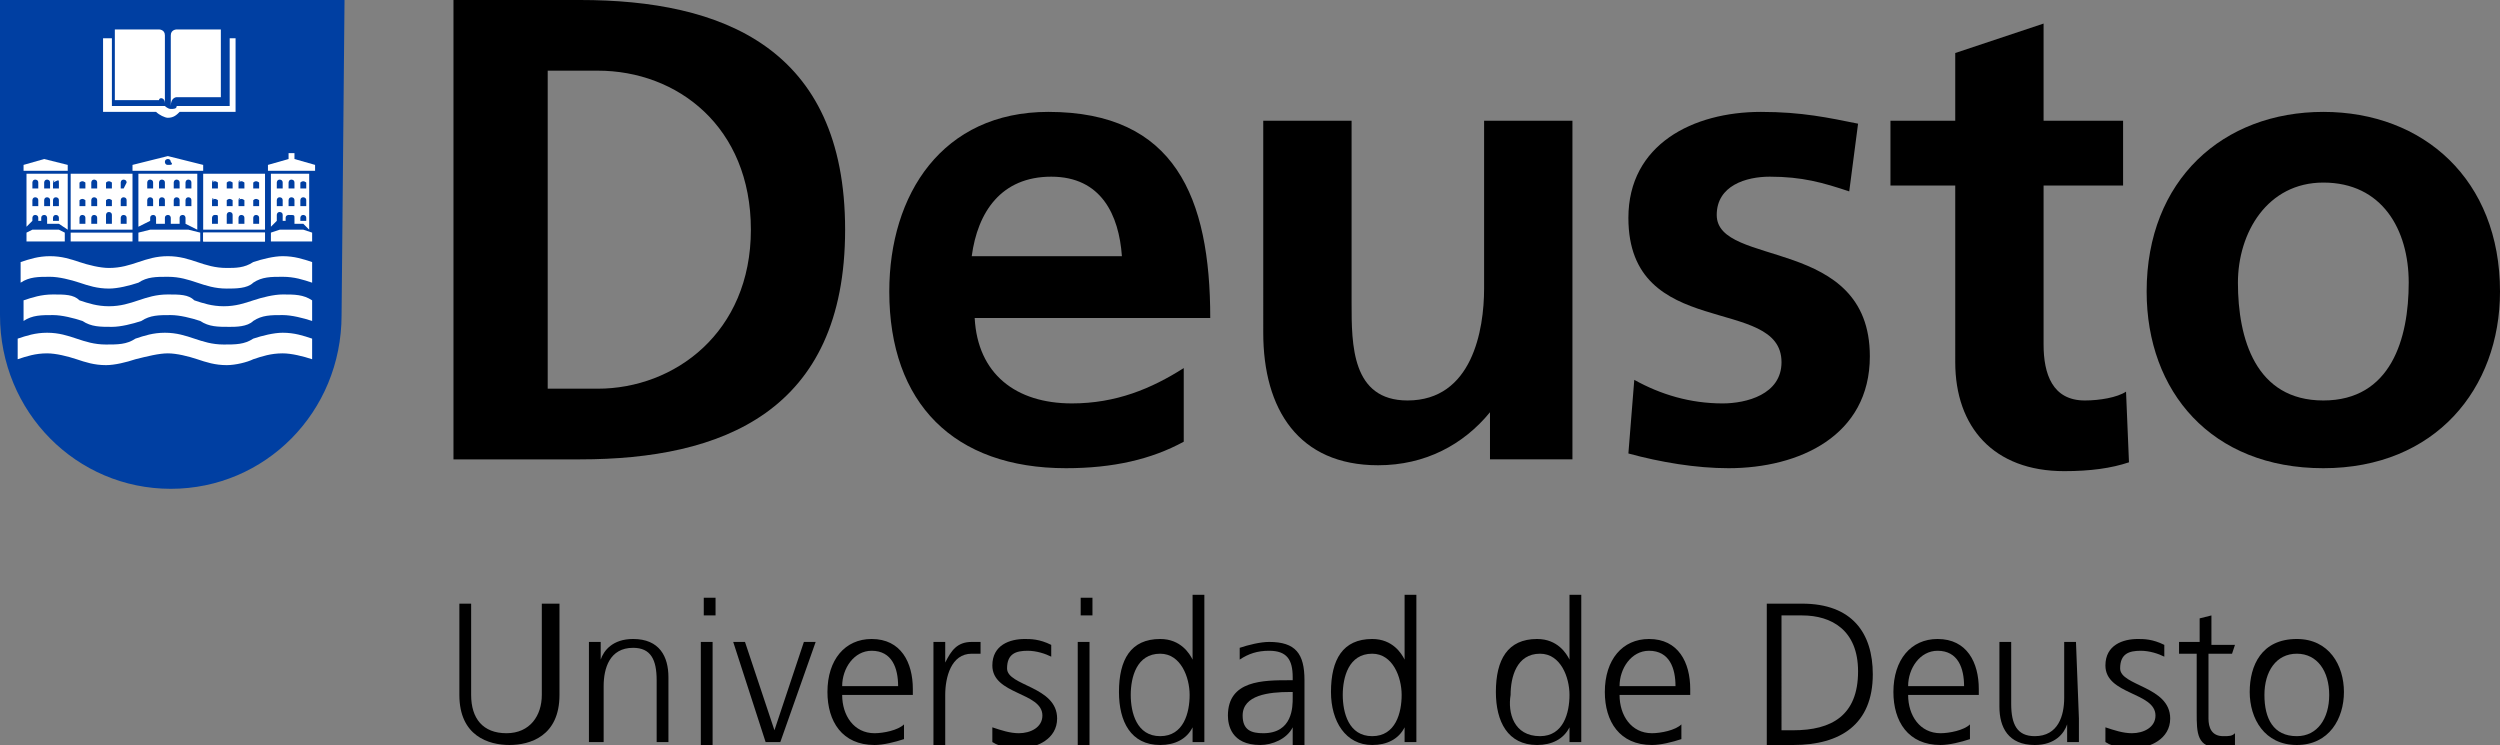 <?xml version="1.0" encoding="utf-8"?>
<!-- Generator: Adobe Illustrator 24.0.2, SVG Export Plug-In . SVG Version: 6.00 Build 0)  -->
<svg version="1.1" id="Capa_1" xmlns="http://www.w3.org/2000/svg" xmlns:xlink="http://www.w3.org/1999/xlink" x="0px" y="0px"
	 viewBox="0 0 84.9 25.3" style="enable-background:new 0 0 84.9 25.3;" xml:space="preserve">
<rect x="0" y="0" width="84.9" height="25.3" fill="#808080" stroke="none"/>
<style type="text/css">
	.st0{fill:#003FA2;}
	.st1{fill:#FFFFFF;}
</style>
<g>
	<path d="M18.6,13.2h1.7c2.6,0,5.2-1.9,5.2-5.4s-2.5-5.4-5.2-5.4h-1.7 M15.4,0h4.3c4.8,0,9,1.6,9,7.8c0,6.2-4.2,7.8-9,7.8h-4.3V0z"
		/>
	<path d="M38.1,8.7C38,7.3,37.4,6,35.7,6C34,6,33.2,7.2,33,8.7 M40.2,15c-1.1,0.6-2.4,0.9-4,0.9c-3.8,0-6-2.2-6-6
		c0-3.3,1.8-6.1,5.4-6.1c4.3,0,5.5,2.9,5.5,7h-8c0.1,1.9,1.4,2.9,3.3,2.9c1.5,0,2.7-0.5,3.8-1.2V15z"/>
	<path d="M53.4,15.6h-2.8v-1.6h0c-0.9,1.1-2.2,1.8-3.8,1.8c-2.7,0-3.9-1.9-3.9-4.5V4.1h3v6.2c0,1.4,0,3.3,1.9,3.3
		c2.2,0,2.6-2.4,2.6-3.8V4.1h3"/>
	<path d="M62.8,6.5C61.9,6.2,61.2,6,60.1,6c-0.8,0-1.8,0.3-1.8,1.3c0,1.8,5.2,0.7,5.2,4.8c0,2.7-2.4,3.8-4.8,3.8
		c-1.1,0-2.3-0.2-3.4-0.5l0.2-2.5c0.9,0.5,1.9,0.8,3,0.8c0.8,0,2-0.3,2-1.4c0-2.3-5.2-0.7-5.2-4.9c0-2.5,2.2-3.6,4.5-3.6
		c1.4,0,2.3,0.2,3.3,0.4"/>
	<path d="M66.4,6.3h-2.2V4.1h2.2V1.8l3-1v3.3h2.7v2.2h-2.7v5.4c0,1,0.3,1.9,1.4,1.9c0.5,0,1.1-0.1,1.4-0.3l0.1,2.4
		c-0.6,0.2-1.3,0.3-2.2,0.3c-2.4,0-3.7-1.5-3.7-3.7"/>
	<path d="M78.9,13.6c2.3,0,2.9-2.1,2.9-4c0-1.8-0.9-3.4-2.9-3.4c-1.9,0-2.9,1.7-2.9,3.4C76,11.5,76.6,13.6,78.9,13.6 M78.9,3.8
		c3.4,0,6,2.3,6,6.1c0,3.3-2.2,6-6,6c-3.8,0-6-2.6-6-6C72.9,6.1,75.5,3.8,78.9,3.8"/>
	<path class="st0" d="M11.6,10.7c0,3.3-2.6,5.9-5.8,5.9c-3.2,0-5.8-2.6-5.8-5.9l0-0.1V0h11.7L11.6,10.7"/>
	<rect x="2.4" y="7.9" class="st1" width="2.1" height="0.3"/>
	<polyline class="st1" points="5.1,7.8 4.7,7.9 4.7,8.2 6.8,8.2 6.8,7.9 6.4,7.8 	"/>
	<polyline class="st1" points="1.1,7.8 0.9,7.9 0.9,8.2 2.2,8.2 2.2,7.9 2,7.8 	"/>
	<polyline class="st1" points="0.8,5.6 0.8,5.8 2.3,5.8 2.3,5.6 1.5,5.4 	"/>
	<path class="st1" d="M5.7,5.6c-0.1,0-0.1-0.1-0.1-0.1c0-0.1,0.1-0.1,0.1-0.1c0.1,0,0.1,0.1,0.1,0.1C5.9,5.6,5.8,5.6,5.7,5.6
		 M5.7,5.3L4.5,5.6v0.2h2.4V5.6L5.7,5.3z"/>
	<polyline class="st1" points="9.8,5.2 9.8,5.4 9.1,5.6 9.1,5.8 10.7,5.8 10.7,5.6 10,5.4 10,5.2 	"/>
	<rect x="6.9" y="7.9" class="st1" width="2.1" height="0.3"/>
	<path class="st1" d="M2,7H1.8V6.8c0,0,0-0.1,0.1-0.1c0,0,0.1,0,0.1,0.1 M2,7.5H1.8V7.4c0,0,0-0.1,0.1-0.1c0,0,0.1,0,0.1,0.1V7.5z
		 M1.8,6.2C1.8,6.1,1.9,6.1,1.8,6.2C2,6.1,2,6.1,2,6.2v0.2H1.8V6.2z M1.6,6.4H1.5V6.2c0,0,0-0.1,0.1-0.1c0,0,0.1,0,0.1,0.1V6.4z
		 M1.6,7H1.5V6.8c0,0,0-0.1,0.1-0.1c0,0,0.1,0,0.1,0.1V7z M1.2,6.4H1.1V6.2c0,0,0-0.1,0.1-0.1c0,0,0.1,0,0.1,0.1V6.4z M1.2,7H1.1
		V6.8c0,0,0-0.1,0.1-0.1c0,0,0.1,0,0.1,0.1V7z M1.2,7.5H1.1V7.4c0,0,0-0.1,0.1-0.1c0,0,0.1,0,0.1,0.1V7.5z M0.9,5.9v1.8l0.2-0.2h0.3
		V7.4c0-0.1,0.1-0.1,0.1-0.1c0.1,0,0.1,0.1,0.1,0.1v0.2H2l0.3,0.2V5.9H0.9z"/>
	<rect x="1.4" y="7.6" class="st1" width="0.2" height="0"/>
	<path class="st1" d="M4.2,6.4H4.1V6.2c0,0,0-0.1,0.1-0.1c0,0,0.1,0,0.1,0.1 M4.2,7H4.1V6.8c0,0,0-0.1,0.1-0.1c0,0,0.1,0,0.1,0.1V7z
		 M4.2,7.6H4.1V7.4c0,0,0-0.1,0.1-0.1c0,0,0.1,0,0.1,0.1V7.6z M3.8,7.6H3.6l0-0.3c0,0,0-0.1,0.1-0.1c0,0,0.1,0,0.1,0.1V7.6z
		 M3.6,6.8C3.6,6.7,3.6,6.7,3.6,6.8c0.1-0.1,0.2,0,0.2,0V7H3.6V6.8z M3.3,6.4H3.1l0-0.2c0,0,0-0.1,0.1-0.1c0,0,0.1,0,0.1,0.1
		L3.3,6.4z M3.3,7H3.1V6.8c0,0,0-0.1,0.1-0.1c0,0,0.1,0,0.1,0.1L3.3,7z M3.3,7.6H3.1V7.4c0,0,0-0.1,0.1-0.1c0,0,0.1,0,0.1,0.1V7.6z
		 M2.8,7.6H2.7V7.4c0,0,0-0.1,0.1-0.1c0,0,0.1,0,0.1,0.1V7.6z M2.7,6.8C2.7,6.7,2.7,6.7,2.7,6.8c0.1-0.1,0.2,0,0.2,0V7H2.7V6.8z
		 M2.7,6.2C2.7,6.1,2.7,6.1,2.7,6.2c0.1-0.1,0.2,0,0.2,0v0.2H2.7V6.2z M3.6,6.2C3.6,6.1,3.6,6.1,3.6,6.2c0.1-0.1,0.2,0,0.2,0v0.2
		H3.6V6.2z M2.4,7.8h2.1V5.9H2.4V7.8z"/>
	<path class="st1" d="M6.5,6.4H6.3V6.2c0,0,0-0.1,0.1-0.1c0,0,0.1,0,0.1,0.1 M6.5,7H6.3V6.8c0,0,0-0.1,0.1-0.1c0,0,0.1,0,0.1,0.1V7z
		 M6,6.4H5.9V6.2c0,0,0-0.1,0.1-0.1c0,0,0.1,0,0.1,0.1V6.4z M6,7H5.9V6.8c0,0,0-0.1,0.1-0.1c0,0,0.1,0,0.1,0.1V7z M5.6,6.4H5.4V6.2
		c0,0,0-0.1,0.1-0.1c0,0,0.1,0,0.1,0.1V6.4z M5.6,7H5.4V6.8c0,0,0-0.1,0.1-0.1c0,0,0.1,0,0.1,0.1V7z M5.1,6.4H5V6.2
		c0,0,0-0.1,0.1-0.1c0,0,0.1,0,0.1,0.1V6.4z M5.1,7H5l0-0.2c0,0,0-0.1,0.1-0.1c0,0,0.1,0,0.1,0.1V7z M4.7,5.9v1.8l0.4-0.2V7.4
		c0-0.1,0.1-0.1,0.1-0.1c0.1,0,0.1,0.1,0.1,0.1v0.2h0.3V7.4c0-0.1,0.1-0.1,0.1-0.1c0.1,0,0.1,0.1,0.1,0.1v0.2h0.3V7.4
		c0-0.1,0.1-0.1,0.1-0.1c0.1,0,0.1,0.1,0.1,0.1v0.2l0.4,0.2V5.9H4.7z"/>
	<rect x="6.1" y="7.6" class="st1" width="0.2" height="0"/>
	<rect x="5.6" y="7.6" class="st1" width="0.2" height="0"/>
	<rect x="5.1" y="7.6" class="st1" width="0.2" height="0"/>
	<rect x="6.9" y="7.9" class="st1" width="2.1" height="0.3"/>
	<path class="st1" d="M8.8,7.6H8.6V7.4c0,0,0-0.1,0.1-0.1c0,0,0.1,0,0.1,0.1 M8.3,7.6H8.1V7.4c0,0,0-0.1,0.1-0.1c0,0,0.1,0,0.1,0.1
		V7.6z M8.1,6.8C8.1,6.7,8.2,6.7,8.1,6.8c0.1-0.1,0.2,0,0.2,0V7H8.1V6.8z M7.8,7.6H7.7l0-0.3c0,0,0-0.1,0.1-0.1c0,0,0.1,0,0.1,0.1
		V7.6z M7.7,6.8C7.7,6.7,7.7,6.7,7.7,6.8c0.1-0.1,0.2,0,0.2,0V7H7.7V6.8z M7.4,7.6H7.2V7.4c0,0,0-0.1,0.1-0.1s0.1,0,0.1,0.1V7.6z
		 M7.2,6.8C7.2,6.7,7.3,6.7,7.2,6.8c0.1-0.1,0.2,0,0.2,0V7H7.2L7.2,6.8z M7.2,6.2C7.2,6.1,7.3,6.1,7.2,6.2c0.1-0.1,0.2,0,0.2,0v0.2
		H7.2L7.2,6.2z M7.7,6.2C7.7,6.1,7.7,6.1,7.7,6.2c0.1-0.1,0.2,0,0.2,0v0.2H7.7V6.2z M8.1,6.2C8.1,6.1,8.2,6.1,8.1,6.2
		c0.1-0.1,0.2,0,0.2,0v0.2H8.1V6.2z M8.6,6.8C8.6,6.7,8.6,6.7,8.6,6.8c0.1-0.1,0.2,0,0.2,0V7H8.6V6.8z M8.6,6.2
		C8.6,6.1,8.6,6.1,8.6,6.2c0.1-0.1,0.2,0,0.2,0v0.2H8.6V6.2z M6.9,7.8h2.1V5.9H6.9V7.8z"/>
	<polyline class="st1" points="9.5,7.8 9.2,7.9 9.2,8.2 10.6,8.2 10.6,7.9 10.3,7.8 	"/>
	<path class="st1" d="M10.4,7h-0.2V6.8c0,0,0-0.1,0.1-0.1c0,0,0.1,0,0.1,0.1 M10.4,7.5h-0.2V7.4c0,0,0-0.1,0.1-0.1
		c0,0,0.1,0,0.1,0.1V7.5z M10.2,6.2C10.2,6.1,10.2,6.1,10.2,6.2c0.1-0.1,0.2,0,0.2,0v0.2h-0.2V6.2z M10,6.4H9.8V6.2
		c0,0,0-0.1,0.1-0.1c0,0,0.1,0,0.1,0.1V6.4z M10,7H9.8V6.8c0,0,0-0.1,0.1-0.1c0,0,0.1,0,0.1,0.1V7z M9.6,6.4H9.4l0-0.2
		c0,0,0-0.1,0.1-0.1c0,0,0.1,0,0.1,0.1L9.6,6.4z M9.6,7H9.4l0-0.2c0,0,0-0.1,0.1-0.1c0,0,0.1,0,0.1,0.1L9.6,7z M9.6,7.5H9.4l0-0.2
		c0,0,0-0.1,0.1-0.1c0,0,0.1,0,0.1,0.1L9.6,7.5z M9.2,5.9v1.8l0.2-0.2h0.3V7.4c0-0.1,0.1-0.1,0.1-0.1C10,7.3,10,7.3,10,7.4v0.2h0.3
		l0.2,0.2V5.9H9.2z"/>
	<rect x="9.8" y="7.6" class="st1" width="0.2" height="0"/>
	<path class="st1" d="M5.6,3.5V1.2h0C5.6,1,5.4,1,5.4,1H3.9v2.4h1.5C5.4,3.3,5.6,3.3,5.6,3.5"/>
	<path class="st1" d="M6,3.3h1.5V1H6c0,0-0.2,0-0.2,0.2v2.4C5.8,3.3,6,3.3,6,3.3"/>
	<path class="st1" d="M7.8,1.3v2.3L6,3.6l0,0c0,0.1-0.1,0.1-0.2,0.1c-0.1,0-0.2-0.1-0.2-0.1l0,0l-1.8,0V3.2V1.3H3.5v1.9l0,0.4v0.2
		h1.8h0C5.4,3.9,5.6,4,5.7,4h0C5.9,4,6,3.9,6.1,3.8H8V1.3"/>
	<path class="st1" d="M8.6,9.6c0.3-0.2,0.6-0.2,1-0.2c0.4,0,0.7,0.1,1,0.2l0-0.7c-0.3-0.1-0.6-0.2-1-0.2c-0.3,0-0.7,0.1-1,0.2
		C8.3,9.1,8,9.1,7.7,9.1c-0.4,0-0.7-0.1-1-0.2c-0.3-0.1-0.6-0.2-1-0.2c-0.4,0-0.7,0.1-1,0.2c-0.3,0.1-0.6,0.2-1,0.2
		c-0.3,0-0.7-0.1-1-0.2c-0.3-0.1-0.6-0.2-1-0.2c-0.4,0-0.7,0.1-1,0.2l0,0.7c0.3-0.2,0.6-0.2,1-0.2c0.3,0,0.7,0.1,1,0.2
		c0.3,0.1,0.6,0.2,1,0.2c0.3,0,0.7-0.1,1-0.2c0.3-0.2,0.6-0.2,1-0.2c0.4,0,0.7,0.1,1,0.2c0.3,0.1,0.6,0.2,1,0.2
		C8,9.8,8.4,9.8,8.6,9.6"/>
	<path class="st1" d="M8.6,10.9c0.3-0.2,0.6-0.2,1-0.2c0.3,0,0.7,0.1,1,0.2l0-0.7C10.3,10,10,10,9.6,10c-0.3,0-0.7,0.1-1,0.2
		c-0.3,0.1-0.6,0.2-1,0.2s-0.7-0.1-1-0.2C6.4,10,6.1,10,5.7,10c-0.4,0-0.7,0.1-1,0.2c-0.3,0.1-0.6,0.2-1,0.2c-0.4,0-0.7-0.1-1-0.2
		C2.5,10,2.2,10,1.8,10c-0.4,0-0.7,0.1-1,0.2l0,0.7c0.3-0.2,0.6-0.2,1-0.2c0.3,0,0.7,0.1,1,0.2c0.3,0.2,0.6,0.2,1,0.2
		c0.3,0,0.7-0.1,1-0.2c0.3-0.2,0.6-0.2,1-0.2c0.3,0,0.7,0.1,1,0.2c0.3,0.2,0.6,0.2,1,0.2C8,11.1,8.4,11.1,8.6,10.9"/>
	<path class="st1" d="M8.6,12.2c0.3-0.1,0.6-0.2,1-0.2c0.3,0,0.7,0.1,1,0.2l0-0.7c-0.3-0.1-0.6-0.2-1-0.2c-0.3,0-0.7,0.1-1,0.2
		c-0.3,0.2-0.6,0.2-1,0.2s-0.7-0.1-1-0.2c-0.3-0.1-0.6-0.2-1-0.2c-0.4,0-0.7,0.1-1,0.2c-0.3,0.2-0.6,0.2-1,0.2c-0.4,0-0.7-0.1-1-0.2
		c-0.3-0.1-0.6-0.2-1-0.2c-0.4,0-0.7,0.1-1,0.2l0,0.7c0.3-0.1,0.6-0.2,1-0.2c0.3,0,0.7,0.1,1,0.2c0.3,0.1,0.6,0.2,1,0.2
		c0.3,0,0.7-0.1,1-0.2C5,12.1,5.4,12,5.7,12c0.3,0,0.7,0.1,1,0.2c0.3,0.1,0.6,0.2,1,0.2C8,12.4,8.4,12.3,8.6,12.2"/>
	<path d="M19,23.6c0,1.4-1,1.7-1.7,1.7c-0.7,0-1.7-0.3-1.7-1.7v-3.1H16v3.1c0,0.8,0.4,1.3,1.2,1.3c0.8,0,1.2-0.6,1.2-1.3v-3.1H19"/>
	<path d="M20,22.6c0-0.3,0-0.5,0-0.8h0.4v0.6h0c0.1-0.3,0.4-0.7,1.1-0.7c0.9,0,1.2,0.6,1.2,1.3v2.2h-0.4v-2.1c0-0.7-0.2-1.1-0.8-1.1
		c-0.8,0-1,0.7-1,1.3v1.9H20"/>
	<path d="M24.3,20.9h-0.4v-0.6h0.4V20.9z M23.8,21.8h0.4v3.5h-0.4V21.8z"/>
	<polyline points="26.5,25.2 26,25.2 24.9,21.8 25.3,21.8 26.3,24.8 26.3,24.8 27.3,21.8 27.7,21.8 	"/>
	<path d="M30.7,25.1c-0.3,0.1-0.7,0.2-1,0.2c-1.1,0-1.6-0.8-1.6-1.8c0-1.1,0.6-1.8,1.5-1.8c1,0,1.4,0.8,1.4,1.7v0.2h-2.4
		c0,0.7,0.4,1.3,1.1,1.3c0.3,0,0.8-0.1,1-0.3 M30.5,23.3c0-0.6-0.2-1.2-0.9-1.2c-0.6,0-1,0.6-1,1.2H30.5z"/>
	<path d="M31.7,22.6c0-0.4,0-0.5,0-0.8h0.4v0.7h0c0.2-0.4,0.4-0.7,0.9-0.7c0.1,0,0.2,0,0.3,0v0.4c-0.1,0-0.2,0-0.3,0
		c-0.7,0-0.9,0.8-0.9,1.4v1.7h-0.4"/>
	<path d="M33.7,24.7c0.3,0.1,0.6,0.2,0.9,0.2c0.4,0,0.8-0.2,0.8-0.6c0-0.8-1.7-0.7-1.7-1.7c0-0.7,0.6-0.9,1.1-0.9
		c0.2,0,0.5,0,0.9,0.2l0,0.4c-0.2-0.1-0.5-0.2-0.8-0.2c-0.4,0-0.7,0.1-0.7,0.6c0,0.6,1.7,0.6,1.7,1.7c0,0.7-0.7,1-1.2,1
		c-0.3,0-0.7,0-1-0.2"/>
	<path d="M37.1,20.9h-0.4v-0.6h0.4V20.9z M36.6,21.8h0.4v3.5h-0.4V21.8z"/>
	<path d="M40.9,25.2h-0.4v-0.5h0c-0.2,0.4-0.6,0.6-1.1,0.6c-1,0-1.4-0.8-1.4-1.8c0-1.1,0.4-1.8,1.4-1.8c0.7,0,1,0.5,1.1,0.7h0v-2.2
		h0.4 M39.4,25c0.8,0,1-0.8,1-1.4c0-0.6-0.3-1.4-1-1.4c-0.8,0-1,0.8-1,1.4C38.4,24.2,38.6,25,39.4,25"/>
	<path d="M43.9,24.7L43.9,24.7c-0.2,0.4-0.7,0.6-1.1,0.6c-1,0-1.1-0.7-1.1-1c0-1.2,1.2-1.2,2.1-1.2h0.1V23c0-0.6-0.2-0.9-0.8-0.9
		c-0.4,0-0.7,0.1-1,0.3v-0.4c0.3-0.1,0.7-0.2,1-0.2c0.9,0,1.2,0.4,1.2,1.3v1.5c0,0.3,0,0.5,0,0.7h-0.4 M43.9,23.5h-0.1
		c-0.7,0-1.6,0.1-1.6,0.8c0,0.5,0.3,0.6,0.7,0.6c1,0,1-0.9,1-1.2V23.5z"/>
	<path d="M48.1,25.2h-0.4v-0.5h0c-0.2,0.4-0.6,0.6-1.1,0.6c-0.9,0-1.4-0.8-1.4-1.8c0-1.1,0.4-1.8,1.4-1.8c0.7,0,1,0.5,1.1,0.7h0
		v-2.2h0.4 M46.6,25c0.8,0,1-0.8,1-1.4c0-0.6-0.3-1.4-1-1.4c-0.8,0-1,0.8-1,1.4C45.6,24.2,45.8,25,46.6,25"/>
	<path d="M53.7,25.2h-0.4v-0.5h0c-0.2,0.4-0.6,0.6-1.1,0.6c-1,0-1.4-0.8-1.4-1.8c0-1.1,0.4-1.8,1.4-1.8c0.7,0,1,0.5,1.1,0.7h0v-2.2
		h0.4 M52.3,25c0.8,0,1-0.8,1-1.4c0-0.6-0.3-1.4-1-1.4c-0.8,0-1,0.8-1,1.4C51.2,24.2,51.4,25,52.3,25"/>
	<path d="M57.1,25.1c-0.3,0.1-0.7,0.2-1,0.2c-1.1,0-1.6-0.8-1.6-1.8c0-1.1,0.6-1.8,1.5-1.8c1,0,1.4,0.8,1.4,1.7v0.2H55
		c0,0.7,0.4,1.3,1.1,1.3c0.3,0,0.8-0.1,1-0.3 M56.9,23.3c0-0.6-0.2-1.2-0.9-1.2c-0.6,0-1,0.6-1,1.2H56.9z"/>
	<path d="M60,20.5h1.2c1.7,0,2.4,1,2.4,2.4c0,1.7-1.1,2.4-2.7,2.4H60 M60.5,24.8h0.4c1.3,0,2.2-0.5,2.2-2c0-1.4-0.9-1.9-1.9-1.9
		h-0.7V24.8z"/>
	<path d="M66.9,25.1c-0.3,0.1-0.7,0.2-1,0.2c-1.1,0-1.6-0.8-1.6-1.8c0-1.1,0.6-1.8,1.5-1.8c1,0,1.4,0.8,1.4,1.7v0.2h-2.4
		c0,0.7,0.4,1.3,1.1,1.3c0.3,0,0.8-0.1,1-0.3 M66.7,23.3c0-0.6-0.2-1.2-0.9-1.2c-0.6,0-1,0.6-1,1.2H66.7z"/>
	<path d="M70.6,24.4c0,0.3,0,0.5,0,0.8h-0.4v-0.6h0c-0.1,0.3-0.4,0.7-1.1,0.7c-0.9,0-1.2-0.6-1.2-1.3v-2.2h0.4v2.1
		c0,0.7,0.2,1.1,0.8,1.1c0.8,0,1-0.7,1-1.3v-1.9h0.4"/>
	<path d="M71.5,24.7c0.3,0.1,0.6,0.2,0.9,0.2c0.4,0,0.8-0.2,0.8-0.6c0-0.8-1.7-0.7-1.7-1.7c0-0.7,0.6-0.9,1.1-0.9
		c0.2,0,0.5,0,0.9,0.2l0,0.4c-0.2-0.1-0.5-0.2-0.8-0.2c-0.4,0-0.7,0.1-0.7,0.6c0,0.6,1.7,0.6,1.7,1.7c0,0.7-0.7,1-1.2,1
		c-0.3,0-0.7,0-1-0.2"/>
	<path d="M75.8,22.2h-0.8v2.2c0,0.3,0.1,0.6,0.5,0.6c0.2,0,0.3,0,0.4-0.1l0,0.4c-0.1,0-0.3,0.1-0.5,0.1c-0.8,0-0.8-0.5-0.8-1.2v-2
		H74v-0.4h0.7V21l0.4-0.1v1h0.8"/>
	<path d="M78,21.7c1.1,0,1.6,0.9,1.6,1.8c0,0.9-0.5,1.8-1.6,1.8c-1.1,0-1.6-0.9-1.6-1.8C76.4,22.6,76.8,21.7,78,21.7 M78,25
		c0.7,0,1.1-0.6,1.1-1.4s-0.4-1.4-1.1-1.4c-0.7,0-1.1,0.6-1.1,1.4S77.2,25,78,25"/>
</g>
</svg>

